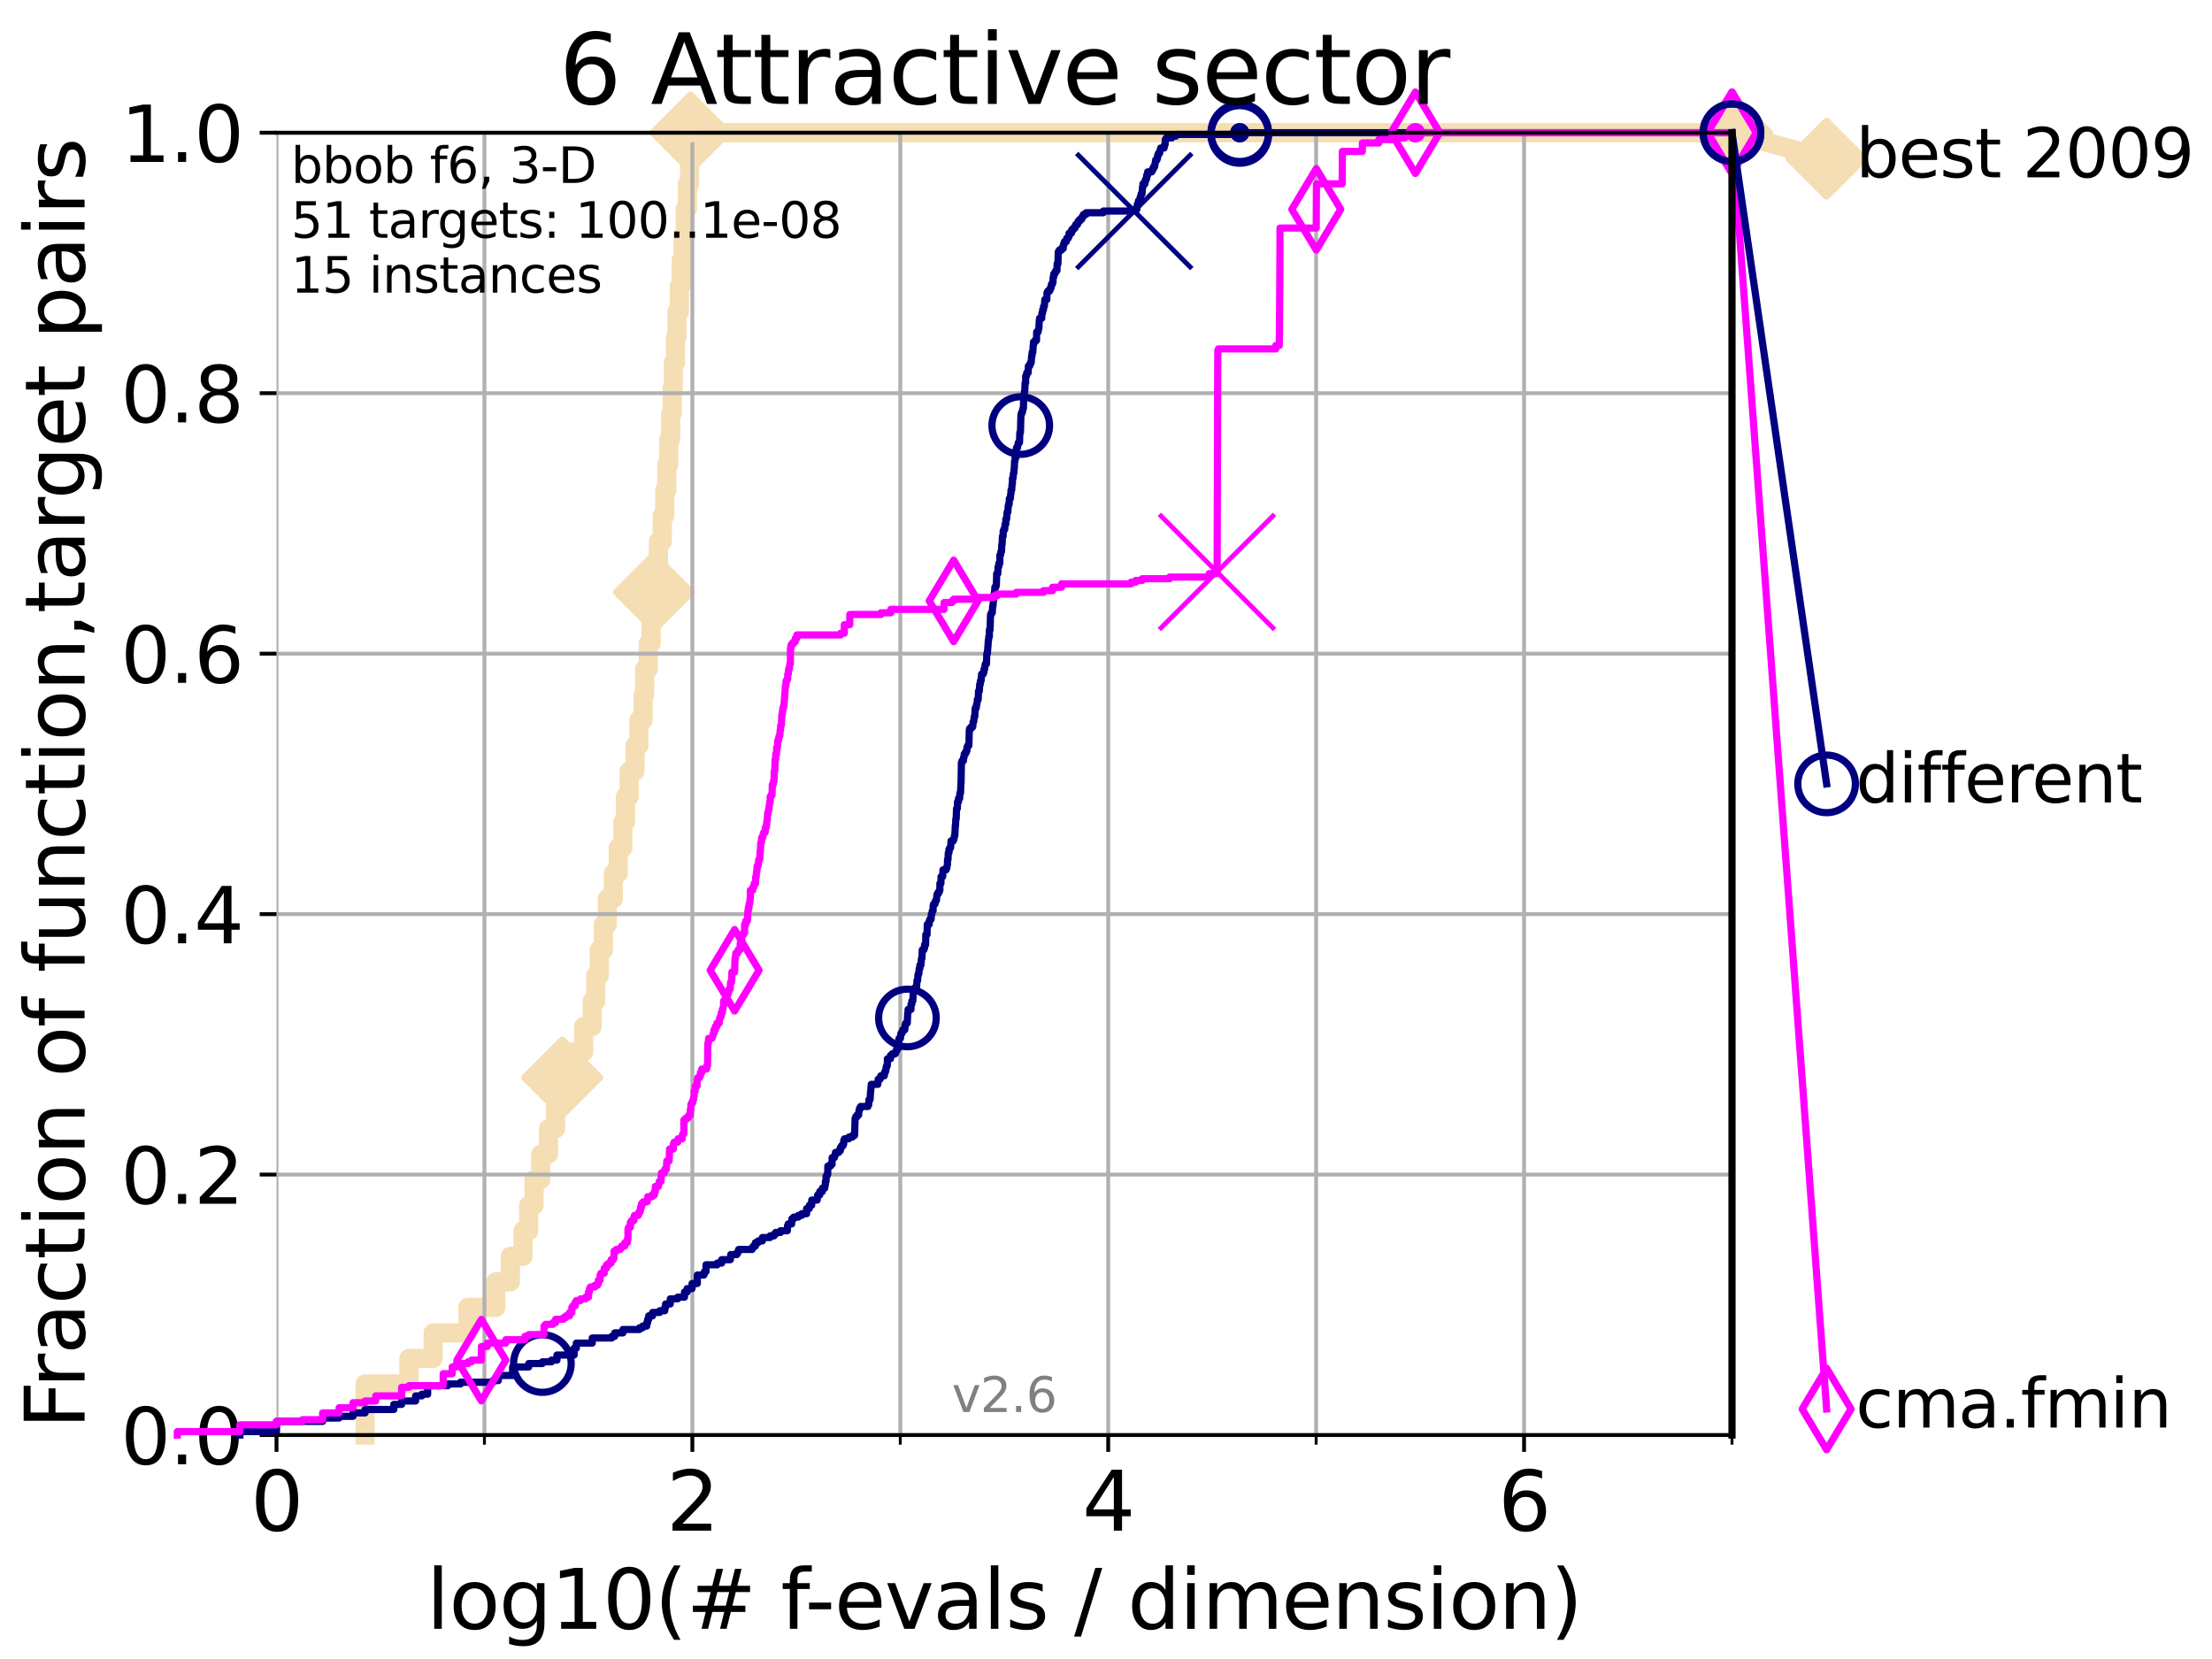 <?xml version="1.0" encoding="utf-8" standalone="no"?>
<!DOCTYPE svg PUBLIC "-//W3C//DTD SVG 1.1//EN"
  "http://www.w3.org/Graphics/SVG/1.1/DTD/svg11.dtd">
<svg height="345.6pt" version="1.1" viewBox="0 0 460.8 345.6" width="460.8pt" xmlns="http://www.w3.org/2000/svg" xmlns:xlink="http://www.w3.org/1999/xlink">
 <defs>
  <style type="text/css">*{stroke-linecap:butt;stroke-linejoin:round;}</style>
 </defs>
 <g id="figure_1">
  <g id="patch_1">
   <path d="M 0 345.6 
L 460.8 345.6 
L 460.8 0 
L 0 0 
z
" style="fill:#ffffff;"/>
  </g>
  <g id="axes_1">
   <g id="patch_2">
    <path d="M 57.6 298.944 
L 360.806 298.944 
L 360.806 27.648 
L 57.6 27.648 
z
" style="fill:#ffffff;"/>
   </g>
   <g id="line2d_1">
    <path d="M 76.051 298.944 
L 76.051 288.305 
L 85.184 288.305 
L 85.184 282.985 
L 90.231 282.985 
L 90.231 277.666 
L 97.485 277.666 
L 97.485 272.346 
L 103.27 272.346 
L 103.27 267.027 
L 106.327 267.027 
L 106.327 261.707 
L 108.956 261.707 
L 108.956 256.388 
L 110.145 256.388 
L 110.145 251.068 
L 111.262 251.068 
L 111.262 245.749 
L 112.657 245.749 
L 112.657 240.429 
L 114.265 240.429 
L 114.265 235.11 
L 115.747 235.11 
L 115.747 229.79 
L 117.121 229.79 
L 117.121 224.471 
L 118.89 224.471 
L 118.89 219.151 
L 121.582 219.151 
L 121.582 213.832 
L 123.375 213.832 
L 123.375 208.512 
L 124.12 208.512 
L 124.12 203.192 
L 124.837 203.192 
L 124.837 197.873 
L 125.696 197.873 
L 125.696 192.553 
L 126.517 192.553 
L 126.517 187.234 
L 127.761 187.234 
L 127.761 181.914 
L 128.786 181.914 
L 128.786 176.595 
L 129.759 176.595 
L 129.759 171.275 
L 130.292 171.275 
L 130.292 165.956 
L 131.065 165.956 
L 131.065 160.636 
L 132.287 160.636 
L 132.287 155.317 
L 133.098 155.317 
L 133.098 149.997 
L 133.983 149.997 
L 133.983 144.678 
L 134.305 144.678 
L 134.305 139.358 
L 135.034 139.358 
L 135.034 134.039 
L 135.638 134.039 
L 135.638 128.719 
L 136.223 128.719 
L 136.223 123.4 
L 136.79 123.4 
L 136.79 118.08 
L 137.159 118.08 
L 137.159 112.76 
L 137.963 112.76 
L 137.963 107.441 
L 138.481 107.441 
L 138.481 102.121 
L 138.902 102.121 
L 138.902 96.802 
L 139.314 96.802 
L 139.314 91.482 
L 139.717 91.482 
L 139.717 86.163 
L 140.033 86.163 
L 140.033 80.843 
L 140.266 80.843 
L 140.266 75.524 
L 140.725 75.524 
L 140.725 70.204 
L 141.025 70.204 
L 141.025 64.885 
L 141.538 64.885 
L 141.538 59.565 
L 141.897 59.565 
L 141.897 54.246 
L 142.318 54.246 
L 142.318 48.926 
L 142.73 48.926 
L 142.73 43.607 
L 143.199 43.607 
L 143.199 38.287 
L 143.657 38.287 
L 143.657 32.968 
L 143.85 32.968 
L 143.85 27.648 
L 360.806 27.648 
" style="fill:none;stroke:#f5deb3;stroke-linecap:square;stroke-width:4;"/>
   </g>
   <g id="line2d_2">
    <defs>
     <path d="M -0 7.778 
L 7.778 0 
L 0 -7.778 
L -7.778 -0 
z
" id="m4b048b5610" style="stroke:#f5deb3;stroke-linejoin:miter;stroke-width:1.5;"/>
    </defs>
    <g>
     <use style="fill:#f5deb3;stroke:#f5deb3;stroke-linejoin:miter;stroke-width:1.5;" x="117.121" xlink:href="#m4b048b5610" y="224.471"/>
     <use style="fill:#f5deb3;stroke:#f5deb3;stroke-linejoin:miter;stroke-width:1.5;" x="136.223" xlink:href="#m4b048b5610" y="123.4"/>
     <use style="fill:#f5deb3;stroke:#f5deb3;stroke-linejoin:miter;stroke-width:1.5;" x="143.85" xlink:href="#m4b048b5610" y="27.648"/>
     <use style="fill:#f5deb3;stroke:#f5deb3;stroke-linejoin:miter;stroke-width:1.5;" x="143.85" xlink:href="#m4b048b5610" y="27.648"/>
     <use style="fill:#f5deb3;stroke:#f5deb3;stroke-linejoin:miter;stroke-width:1.5;" x="360.806" xlink:href="#m4b048b5610" y="27.648"/>
    </g>
   </g>
   <g id="line2d_3">
    <path style="fill:none;stroke:#f5deb3;stroke-linecap:square;stroke-width:4;"/>
    <g/>
   </g>
   <g id="line2d_4">
    <path d="M 360.806 27.648 
L 380.515 33.074 
" style="fill:none;stroke:#f5deb3;stroke-linecap:square;stroke-width:4;"/>
    <g>
     <use style="fill:#f5deb3;stroke:#f5deb3;stroke-linejoin:miter;stroke-width:1.5;" x="360.806" xlink:href="#m4b048b5610" y="27.648"/>
     <use style="fill:#f5deb3;stroke:#f5deb3;stroke-linejoin:miter;stroke-width:1.5;" x="380.515" xlink:href="#m4b048b5610" y="33.074"/>
    </g>
   </g>
   <g id="matplotlib.axis_1">
    <g id="xtick_1">
     <g id="line2d_5">
      <path clip-path="url(#p7e8b7c9e0b)" d="M 57.6 298.944 
L 57.6 27.648 
" style="fill:none;stroke:#b0b0b0;stroke-linecap:square;stroke-width:0.8;"/>
     </g>
     <g id="line2d_6">
      <defs>
       <path d="M 0 0 
L 0 3.5 
" id="m3178010f51" style="stroke:#000000;stroke-width:0.8;"/>
      </defs>
      <g>
       <use style="stroke:#000000;stroke-width:0.8;" x="57.6" xlink:href="#m3178010f51" y="298.944"/>
      </g>
     </g>
     <g id="text_1">
      <!-- 0 -->
      <g transform="translate(52.192 318.861)scale(0.17 -0.17)">
       <defs>
        <path d="M 2034 4250 
Q 1547 4250 1301 3770 
Q 1056 3291 1056 2328 
Q 1056 1369 1301 889 
Q 1547 409 2034 409 
Q 2525 409 2770 889 
Q 3016 1369 3016 2328 
Q 3016 3291 2770 3770 
Q 2525 4250 2034 4250 
z
M 2034 4750 
Q 2819 4750 3233 4129 
Q 3647 3509 3647 2328 
Q 3647 1150 3233 529 
Q 2819 -91 2034 -91 
Q 1250 -91 836 529 
Q 422 1150 422 2328 
Q 422 3509 836 4129 
Q 1250 4750 2034 4750 
z
" id="DejaVuSans-30" transform="scale(0.016)"/>
       </defs>
       <use xlink:href="#DejaVuSans-30"/>
      </g>
     </g>
    </g>
    <g id="xtick_2">
     <g id="line2d_7">
      <path clip-path="url(#p7e8b7c9e0b)" d="M 144.23 298.944 
L 144.23 27.648 
" style="fill:none;stroke:#b0b0b0;stroke-linecap:square;stroke-width:0.8;"/>
     </g>
     <g id="line2d_8">
      <g>
       <use style="stroke:#000000;stroke-width:0.8;" x="144.23" xlink:href="#m3178010f51" y="298.944"/>
      </g>
     </g>
     <g id="text_2">
      <!-- 2 -->
      <g transform="translate(138.822 318.861)scale(0.17 -0.17)">
       <defs>
        <path d="M 1228 531 
L 3431 531 
L 3431 0 
L 469 0 
L 469 531 
Q 828 903 1448 1529 
Q 2069 2156 2228 2338 
Q 2531 2678 2651 2914 
Q 2772 3150 2772 3378 
Q 2772 3750 2511 3984 
Q 2250 4219 1831 4219 
Q 1534 4219 1204 4116 
Q 875 4013 500 3803 
L 500 4441 
Q 881 4594 1212 4672 
Q 1544 4750 1819 4750 
Q 2544 4750 2975 4387 
Q 3406 4025 3406 3419 
Q 3406 3131 3298 2873 
Q 3191 2616 2906 2266 
Q 2828 2175 2409 1742 
Q 1991 1309 1228 531 
z
" id="DejaVuSans-32" transform="scale(0.016)"/>
       </defs>
       <use xlink:href="#DejaVuSans-32"/>
      </g>
     </g>
    </g>
    <g id="xtick_3">
     <g id="line2d_9">
      <path clip-path="url(#p7e8b7c9e0b)" d="M 230.861 298.944 
L 230.861 27.648 
" style="fill:none;stroke:#b0b0b0;stroke-linecap:square;stroke-width:0.8;"/>
     </g>
     <g id="line2d_10">
      <g>
       <use style="stroke:#000000;stroke-width:0.8;" x="230.861" xlink:href="#m3178010f51" y="298.944"/>
      </g>
     </g>
     <g id="text_3">
      <!-- 4 -->
      <g transform="translate(225.453 318.861)scale(0.17 -0.17)">
       <defs>
        <path d="M 2419 4116 
L 825 1625 
L 2419 1625 
L 2419 4116 
z
M 2253 4666 
L 3047 4666 
L 3047 1625 
L 3713 1625 
L 3713 1100 
L 3047 1100 
L 3047 0 
L 2419 0 
L 2419 1100 
L 313 1100 
L 313 1709 
L 2253 4666 
z
" id="DejaVuSans-34" transform="scale(0.016)"/>
       </defs>
       <use xlink:href="#DejaVuSans-34"/>
      </g>
     </g>
    </g>
    <g id="xtick_4">
     <g id="line2d_11">
      <path clip-path="url(#p7e8b7c9e0b)" d="M 317.491 298.944 
L 317.491 27.648 
" style="fill:none;stroke:#b0b0b0;stroke-linecap:square;stroke-width:0.8;"/>
     </g>
     <g id="line2d_12">
      <g>
       <use style="stroke:#000000;stroke-width:0.8;" x="317.491" xlink:href="#m3178010f51" y="298.944"/>
      </g>
     </g>
     <g id="text_4">
      <!-- 6 -->
      <g transform="translate(312.083 318.861)scale(0.17 -0.17)">
       <defs>
        <path d="M 2113 2584 
Q 1688 2584 1439 2293 
Q 1191 2003 1191 1497 
Q 1191 994 1439 701 
Q 1688 409 2113 409 
Q 2538 409 2786 701 
Q 3034 994 3034 1497 
Q 3034 2003 2786 2293 
Q 2538 2584 2113 2584 
z
M 3366 4563 
L 3366 3988 
Q 3128 4100 2886 4159 
Q 2644 4219 2406 4219 
Q 1781 4219 1451 3797 
Q 1122 3375 1075 2522 
Q 1259 2794 1537 2939 
Q 1816 3084 2150 3084 
Q 2853 3084 3261 2657 
Q 3669 2231 3669 1497 
Q 3669 778 3244 343 
Q 2819 -91 2113 -91 
Q 1303 -91 875 529 
Q 447 1150 447 2328 
Q 447 3434 972 4092 
Q 1497 4750 2381 4750 
Q 2619 4750 2861 4703 
Q 3103 4656 3366 4563 
z
" id="DejaVuSans-36" transform="scale(0.016)"/>
       </defs>
       <use xlink:href="#DejaVuSans-36"/>
      </g>
     </g>
    </g>
    <g id="xtick_5">
     <g id="line2d_13">
      <path clip-path="url(#p7e8b7c9e0b)" d="M 100.915 298.944 
L 100.915 27.648 
" style="fill:none;stroke:#b0b0b0;stroke-linecap:square;stroke-width:0.8;"/>
     </g>
     <g id="line2d_14">
      <defs>
       <path d="M 0 0 
L 0 2 
" id="mb232ad6a85" style="stroke:#000000;stroke-width:0.6;"/>
      </defs>
      <g>
       <use style="stroke:#000000;stroke-width:0.6;" x="100.915" xlink:href="#mb232ad6a85" y="298.944"/>
      </g>
     </g>
    </g>
    <g id="xtick_6">
     <g id="line2d_15">
      <path clip-path="url(#p7e8b7c9e0b)" d="M 187.546 298.944 
L 187.546 27.648 
" style="fill:none;stroke:#b0b0b0;stroke-linecap:square;stroke-width:0.8;"/>
     </g>
     <g id="line2d_16">
      <g>
       <use style="stroke:#000000;stroke-width:0.6;" x="187.546" xlink:href="#mb232ad6a85" y="298.944"/>
      </g>
     </g>
    </g>
    <g id="xtick_7">
     <g id="line2d_17">
      <path clip-path="url(#p7e8b7c9e0b)" d="M 274.176 298.944 
L 274.176 27.648 
" style="fill:none;stroke:#b0b0b0;stroke-linecap:square;stroke-width:0.8;"/>
     </g>
     <g id="line2d_18">
      <g>
       <use style="stroke:#000000;stroke-width:0.6;" x="274.176" xlink:href="#mb232ad6a85" y="298.944"/>
      </g>
     </g>
    </g>
    <g id="xtick_8">
     <g id="line2d_19">
      <path clip-path="url(#p7e8b7c9e0b)" d="M 360.806 298.944 
L 360.806 27.648 
" style="fill:none;stroke:#b0b0b0;stroke-linecap:square;stroke-width:0.8;"/>
     </g>
     <g id="line2d_20">
      <g>
       <use style="stroke:#000000;stroke-width:0.6;" x="360.806" xlink:href="#mb232ad6a85" y="298.944"/>
      </g>
     </g>
    </g>
    <g id="text_5">
     <!-- log10(# f-evals / dimension) -->
     <g transform="translate(88.823 339.314)scale(0.17 -0.17)">
      <defs>
       <path d="M 603 4863 
L 1178 4863 
L 1178 0 
L 603 0 
L 603 4863 
z
" id="DejaVuSans-6c" transform="scale(0.016)"/>
       <path d="M 1959 3097 
Q 1497 3097 1228 2736 
Q 959 2375 959 1747 
Q 959 1119 1226 758 
Q 1494 397 1959 397 
Q 2419 397 2687 759 
Q 2956 1122 2956 1747 
Q 2956 2369 2687 2733 
Q 2419 3097 1959 3097 
z
M 1959 3584 
Q 2709 3584 3137 3096 
Q 3566 2609 3566 1747 
Q 3566 888 3137 398 
Q 2709 -91 1959 -91 
Q 1206 -91 779 398 
Q 353 888 353 1747 
Q 353 2609 779 3096 
Q 1206 3584 1959 3584 
z
" id="DejaVuSans-6f" transform="scale(0.016)"/>
       <path d="M 2906 1791 
Q 2906 2416 2648 2759 
Q 2391 3103 1925 3103 
Q 1463 3103 1205 2759 
Q 947 2416 947 1791 
Q 947 1169 1205 825 
Q 1463 481 1925 481 
Q 2391 481 2648 825 
Q 2906 1169 2906 1791 
z
M 3481 434 
Q 3481 -459 3084 -895 
Q 2688 -1331 1869 -1331 
Q 1566 -1331 1297 -1286 
Q 1028 -1241 775 -1147 
L 775 -588 
Q 1028 -725 1275 -790 
Q 1522 -856 1778 -856 
Q 2344 -856 2625 -561 
Q 2906 -266 2906 331 
L 2906 616 
Q 2728 306 2450 153 
Q 2172 0 1784 0 
Q 1141 0 747 490 
Q 353 981 353 1791 
Q 353 2603 747 3093 
Q 1141 3584 1784 3584 
Q 2172 3584 2450 3431 
Q 2728 3278 2906 2969 
L 2906 3500 
L 3481 3500 
L 3481 434 
z
" id="DejaVuSans-67" transform="scale(0.016)"/>
       <path d="M 794 531 
L 1825 531 
L 1825 4091 
L 703 3866 
L 703 4441 
L 1819 4666 
L 2450 4666 
L 2450 531 
L 3481 531 
L 3481 0 
L 794 0 
L 794 531 
z
" id="DejaVuSans-31" transform="scale(0.016)"/>
       <path d="M 1984 4856 
Q 1566 4138 1362 3434 
Q 1159 2731 1159 2009 
Q 1159 1288 1364 580 
Q 1569 -128 1984 -844 
L 1484 -844 
Q 1016 -109 783 600 
Q 550 1309 550 2009 
Q 550 2706 781 3412 
Q 1013 4119 1484 4856 
L 1984 4856 
z
" id="DejaVuSans-28" transform="scale(0.016)"/>
       <path d="M 3272 2816 
L 2363 2816 
L 2100 1772 
L 3016 1772 
L 3272 2816 
z
M 2803 4594 
L 2478 3297 
L 3391 3297 
L 3719 4594 
L 4219 4594 
L 3897 3297 
L 4872 3297 
L 4872 2816 
L 3775 2816 
L 3519 1772 
L 4513 1772 
L 4513 1294 
L 3397 1294 
L 3072 0 
L 2572 0 
L 2894 1294 
L 1978 1294 
L 1656 0 
L 1153 0 
L 1478 1294 
L 494 1294 
L 494 1772 
L 1594 1772 
L 1856 2816 
L 850 2816 
L 850 3297 
L 1978 3297 
L 2297 4594 
L 2803 4594 
z
" id="DejaVuSans-23" transform="scale(0.016)"/>
       <path id="DejaVuSans-20" transform="scale(0.016)"/>
       <path d="M 2375 4863 
L 2375 4384 
L 1825 4384 
Q 1516 4384 1395 4259 
Q 1275 4134 1275 3809 
L 1275 3500 
L 2222 3500 
L 2222 3053 
L 1275 3053 
L 1275 0 
L 697 0 
L 697 3053 
L 147 3053 
L 147 3500 
L 697 3500 
L 697 3744 
Q 697 4328 969 4595 
Q 1241 4863 1831 4863 
L 2375 4863 
z
" id="DejaVuSans-66" transform="scale(0.016)"/>
       <path d="M 313 2009 
L 1997 2009 
L 1997 1497 
L 313 1497 
L 313 2009 
z
" id="DejaVuSans-2d" transform="scale(0.016)"/>
       <path d="M 3597 1894 
L 3597 1613 
L 953 1613 
Q 991 1019 1311 708 
Q 1631 397 2203 397 
Q 2534 397 2845 478 
Q 3156 559 3463 722 
L 3463 178 
Q 3153 47 2828 -22 
Q 2503 -91 2169 -91 
Q 1331 -91 842 396 
Q 353 884 353 1716 
Q 353 2575 817 3079 
Q 1281 3584 2069 3584 
Q 2775 3584 3186 3129 
Q 3597 2675 3597 1894 
z
M 3022 2063 
Q 3016 2534 2758 2815 
Q 2500 3097 2075 3097 
Q 1594 3097 1305 2825 
Q 1016 2553 972 2059 
L 3022 2063 
z
" id="DejaVuSans-65" transform="scale(0.016)"/>
       <path d="M 191 3500 
L 800 3500 
L 1894 563 
L 2988 3500 
L 3597 3500 
L 2284 0 
L 1503 0 
L 191 3500 
z
" id="DejaVuSans-76" transform="scale(0.016)"/>
       <path d="M 2194 1759 
Q 1497 1759 1228 1600 
Q 959 1441 959 1056 
Q 959 750 1161 570 
Q 1363 391 1709 391 
Q 2188 391 2477 730 
Q 2766 1069 2766 1631 
L 2766 1759 
L 2194 1759 
z
M 3341 1997 
L 3341 0 
L 2766 0 
L 2766 531 
Q 2569 213 2275 61 
Q 1981 -91 1556 -91 
Q 1019 -91 701 211 
Q 384 513 384 1019 
Q 384 1609 779 1909 
Q 1175 2209 1959 2209 
L 2766 2209 
L 2766 2266 
Q 2766 2663 2505 2880 
Q 2244 3097 1772 3097 
Q 1472 3097 1187 3025 
Q 903 2953 641 2809 
L 641 3341 
Q 956 3463 1253 3523 
Q 1550 3584 1831 3584 
Q 2591 3584 2966 3190 
Q 3341 2797 3341 1997 
z
" id="DejaVuSans-61" transform="scale(0.016)"/>
       <path d="M 2834 3397 
L 2834 2853 
Q 2591 2978 2328 3040 
Q 2066 3103 1784 3103 
Q 1356 3103 1142 2972 
Q 928 2841 928 2578 
Q 928 2378 1081 2264 
Q 1234 2150 1697 2047 
L 1894 2003 
Q 2506 1872 2764 1633 
Q 3022 1394 3022 966 
Q 3022 478 2636 193 
Q 2250 -91 1575 -91 
Q 1294 -91 989 -36 
Q 684 19 347 128 
L 347 722 
Q 666 556 975 473 
Q 1284 391 1588 391 
Q 1994 391 2212 530 
Q 2431 669 2431 922 
Q 2431 1156 2273 1281 
Q 2116 1406 1581 1522 
L 1381 1569 
Q 847 1681 609 1914 
Q 372 2147 372 2553 
Q 372 3047 722 3315 
Q 1072 3584 1716 3584 
Q 2034 3584 2315 3537 
Q 2597 3491 2834 3397 
z
" id="DejaVuSans-73" transform="scale(0.016)"/>
       <path d="M 1625 4666 
L 2156 4666 
L 531 -594 
L 0 -594 
L 1625 4666 
z
" id="DejaVuSans-2f" transform="scale(0.016)"/>
       <path d="M 2906 2969 
L 2906 4863 
L 3481 4863 
L 3481 0 
L 2906 0 
L 2906 525 
Q 2725 213 2448 61 
Q 2172 -91 1784 -91 
Q 1150 -91 751 415 
Q 353 922 353 1747 
Q 353 2572 751 3078 
Q 1150 3584 1784 3584 
Q 2172 3584 2448 3432 
Q 2725 3281 2906 2969 
z
M 947 1747 
Q 947 1113 1208 752 
Q 1469 391 1925 391 
Q 2381 391 2643 752 
Q 2906 1113 2906 1747 
Q 2906 2381 2643 2742 
Q 2381 3103 1925 3103 
Q 1469 3103 1208 2742 
Q 947 2381 947 1747 
z
" id="DejaVuSans-64" transform="scale(0.016)"/>
       <path d="M 603 3500 
L 1178 3500 
L 1178 0 
L 603 0 
L 603 3500 
z
M 603 4863 
L 1178 4863 
L 1178 4134 
L 603 4134 
L 603 4863 
z
" id="DejaVuSans-69" transform="scale(0.016)"/>
       <path d="M 3328 2828 
Q 3544 3216 3844 3400 
Q 4144 3584 4550 3584 
Q 5097 3584 5394 3201 
Q 5691 2819 5691 2113 
L 5691 0 
L 5113 0 
L 5113 2094 
Q 5113 2597 4934 2840 
Q 4756 3084 4391 3084 
Q 3944 3084 3684 2787 
Q 3425 2491 3425 1978 
L 3425 0 
L 2847 0 
L 2847 2094 
Q 2847 2600 2669 2842 
Q 2491 3084 2119 3084 
Q 1678 3084 1418 2786 
Q 1159 2488 1159 1978 
L 1159 0 
L 581 0 
L 581 3500 
L 1159 3500 
L 1159 2956 
Q 1356 3278 1631 3431 
Q 1906 3584 2284 3584 
Q 2666 3584 2933 3390 
Q 3200 3197 3328 2828 
z
" id="DejaVuSans-6d" transform="scale(0.016)"/>
       <path d="M 3513 2113 
L 3513 0 
L 2938 0 
L 2938 2094 
Q 2938 2591 2744 2837 
Q 2550 3084 2163 3084 
Q 1697 3084 1428 2787 
Q 1159 2491 1159 1978 
L 1159 0 
L 581 0 
L 581 3500 
L 1159 3500 
L 1159 2956 
Q 1366 3272 1645 3428 
Q 1925 3584 2291 3584 
Q 2894 3584 3203 3211 
Q 3513 2838 3513 2113 
z
" id="DejaVuSans-6e" transform="scale(0.016)"/>
       <path d="M 513 4856 
L 1013 4856 
Q 1481 4119 1714 3412 
Q 1947 2706 1947 2009 
Q 1947 1309 1714 600 
Q 1481 -109 1013 -844 
L 513 -844 
Q 928 -128 1133 580 
Q 1338 1288 1338 2009 
Q 1338 2731 1133 3434 
Q 928 4138 513 4856 
z
" id="DejaVuSans-29" transform="scale(0.016)"/>
      </defs>
      <use xlink:href="#DejaVuSans-6c"/>
      <use x="27.783" xlink:href="#DejaVuSans-6f"/>
      <use x="88.965" xlink:href="#DejaVuSans-67"/>
      <use x="152.441" xlink:href="#DejaVuSans-31"/>
      <use x="216.064" xlink:href="#DejaVuSans-30"/>
      <use x="279.688" xlink:href="#DejaVuSans-28"/>
      <use x="318.701" xlink:href="#DejaVuSans-23"/>
      <use x="402.49" xlink:href="#DejaVuSans-20"/>
      <use x="434.277" xlink:href="#DejaVuSans-66"/>
      <use x="463.982" xlink:href="#DejaVuSans-2d"/>
      <use x="500.066" xlink:href="#DejaVuSans-65"/>
      <use x="561.59" xlink:href="#DejaVuSans-76"/>
      <use x="620.77" xlink:href="#DejaVuSans-61"/>
      <use x="682.049" xlink:href="#DejaVuSans-6c"/>
      <use x="709.832" xlink:href="#DejaVuSans-73"/>
      <use x="761.932" xlink:href="#DejaVuSans-20"/>
      <use x="793.719" xlink:href="#DejaVuSans-2f"/>
      <use x="827.41" xlink:href="#DejaVuSans-20"/>
      <use x="859.197" xlink:href="#DejaVuSans-64"/>
      <use x="922.674" xlink:href="#DejaVuSans-69"/>
      <use x="950.457" xlink:href="#DejaVuSans-6d"/>
      <use x="1047.869" xlink:href="#DejaVuSans-65"/>
      <use x="1109.393" xlink:href="#DejaVuSans-6e"/>
      <use x="1172.771" xlink:href="#DejaVuSans-73"/>
      <use x="1224.871" xlink:href="#DejaVuSans-69"/>
      <use x="1252.654" xlink:href="#DejaVuSans-6f"/>
      <use x="1313.836" xlink:href="#DejaVuSans-6e"/>
      <use x="1377.215" xlink:href="#DejaVuSans-29"/>
     </g>
    </g>
   </g>
   <g id="matplotlib.axis_2">
    <g id="ytick_1">
     <g id="line2d_21">
      <path clip-path="url(#p7e8b7c9e0b)" d="M 57.6 298.944 
L 360.806 298.944 
" style="fill:none;stroke:#b0b0b0;stroke-linecap:square;stroke-width:0.8;"/>
     </g>
     <g id="line2d_22">
      <defs>
       <path d="M 0 0 
L -3.5 0 
" id="m1ba8fba58a" style="stroke:#000000;stroke-width:0.8;"/>
      </defs>
      <g>
       <use style="stroke:#000000;stroke-width:0.8;" x="57.6" xlink:href="#m1ba8fba58a" y="298.944"/>
      </g>
     </g>
     <g id="text_6">
      <!-- 0.0 -->
      <g transform="translate(25.155 305.023)scale(0.16 -0.16)">
       <defs>
        <path d="M 684 794 
L 1344 794 
L 1344 0 
L 684 0 
L 684 794 
z
" id="DejaVuSans-2e" transform="scale(0.016)"/>
       </defs>
       <use xlink:href="#DejaVuSans-30"/>
       <use x="63.623" xlink:href="#DejaVuSans-2e"/>
       <use x="95.41" xlink:href="#DejaVuSans-30"/>
      </g>
     </g>
    </g>
    <g id="ytick_2">
     <g id="line2d_23">
      <path clip-path="url(#p7e8b7c9e0b)" d="M 57.6 244.685 
L 360.806 244.685 
" style="fill:none;stroke:#b0b0b0;stroke-linecap:square;stroke-width:0.8;"/>
     </g>
     <g id="line2d_24">
      <g>
       <use style="stroke:#000000;stroke-width:0.8;" x="57.6" xlink:href="#m1ba8fba58a" y="244.685"/>
      </g>
     </g>
     <g id="text_7">
      <!-- 0.2 -->
      <g transform="translate(25.155 250.764)scale(0.16 -0.16)">
       <use xlink:href="#DejaVuSans-30"/>
       <use x="63.623" xlink:href="#DejaVuSans-2e"/>
       <use x="95.41" xlink:href="#DejaVuSans-32"/>
      </g>
     </g>
    </g>
    <g id="ytick_3">
     <g id="line2d_25">
      <path clip-path="url(#p7e8b7c9e0b)" d="M 57.6 190.426 
L 360.806 190.426 
" style="fill:none;stroke:#b0b0b0;stroke-linecap:square;stroke-width:0.8;"/>
     </g>
     <g id="line2d_26">
      <g>
       <use style="stroke:#000000;stroke-width:0.8;" x="57.6" xlink:href="#m1ba8fba58a" y="190.426"/>
      </g>
     </g>
     <g id="text_8">
      <!-- 0.4 -->
      <g transform="translate(25.155 196.504)scale(0.16 -0.16)">
       <use xlink:href="#DejaVuSans-30"/>
       <use x="63.623" xlink:href="#DejaVuSans-2e"/>
       <use x="95.41" xlink:href="#DejaVuSans-34"/>
      </g>
     </g>
    </g>
    <g id="ytick_4">
     <g id="line2d_27">
      <path clip-path="url(#p7e8b7c9e0b)" d="M 57.6 136.166 
L 360.806 136.166 
" style="fill:none;stroke:#b0b0b0;stroke-linecap:square;stroke-width:0.8;"/>
     </g>
     <g id="line2d_28">
      <g>
       <use style="stroke:#000000;stroke-width:0.8;" x="57.6" xlink:href="#m1ba8fba58a" y="136.166"/>
      </g>
     </g>
     <g id="text_9">
      <!-- 0.6 -->
      <g transform="translate(25.155 142.245)scale(0.16 -0.16)">
       <use xlink:href="#DejaVuSans-30"/>
       <use x="63.623" xlink:href="#DejaVuSans-2e"/>
       <use x="95.41" xlink:href="#DejaVuSans-36"/>
      </g>
     </g>
    </g>
    <g id="ytick_5">
     <g id="line2d_29">
      <path clip-path="url(#p7e8b7c9e0b)" d="M 57.6 81.907 
L 360.806 81.907 
" style="fill:none;stroke:#b0b0b0;stroke-linecap:square;stroke-width:0.8;"/>
     </g>
     <g id="line2d_30">
      <g>
       <use style="stroke:#000000;stroke-width:0.8;" x="57.6" xlink:href="#m1ba8fba58a" y="81.907"/>
      </g>
     </g>
     <g id="text_10">
      <!-- 0.8 -->
      <g transform="translate(25.155 87.986)scale(0.16 -0.16)">
       <defs>
        <path d="M 2034 2216 
Q 1584 2216 1326 1975 
Q 1069 1734 1069 1313 
Q 1069 891 1326 650 
Q 1584 409 2034 409 
Q 2484 409 2743 651 
Q 3003 894 3003 1313 
Q 3003 1734 2745 1975 
Q 2488 2216 2034 2216 
z
M 1403 2484 
Q 997 2584 770 2862 
Q 544 3141 544 3541 
Q 544 4100 942 4425 
Q 1341 4750 2034 4750 
Q 2731 4750 3128 4425 
Q 3525 4100 3525 3541 
Q 3525 3141 3298 2862 
Q 3072 2584 2669 2484 
Q 3125 2378 3379 2068 
Q 3634 1759 3634 1313 
Q 3634 634 3220 271 
Q 2806 -91 2034 -91 
Q 1263 -91 848 271 
Q 434 634 434 1313 
Q 434 1759 690 2068 
Q 947 2378 1403 2484 
z
M 1172 3481 
Q 1172 3119 1398 2916 
Q 1625 2713 2034 2713 
Q 2441 2713 2670 2916 
Q 2900 3119 2900 3481 
Q 2900 3844 2670 4047 
Q 2441 4250 2034 4250 
Q 1625 4250 1398 4047 
Q 1172 3844 1172 3481 
z
" id="DejaVuSans-38" transform="scale(0.016)"/>
       </defs>
       <use xlink:href="#DejaVuSans-30"/>
       <use x="63.623" xlink:href="#DejaVuSans-2e"/>
       <use x="95.41" xlink:href="#DejaVuSans-38"/>
      </g>
     </g>
    </g>
    <g id="ytick_6">
     <g id="line2d_31">
      <path clip-path="url(#p7e8b7c9e0b)" d="M 57.6 27.648 
L 360.806 27.648 
" style="fill:none;stroke:#b0b0b0;stroke-linecap:square;stroke-width:0.8;"/>
     </g>
     <g id="line2d_32">
      <g>
       <use style="stroke:#000000;stroke-width:0.8;" x="57.6" xlink:href="#m1ba8fba58a" y="27.648"/>
      </g>
     </g>
     <g id="text_11">
      <!-- 1.0 -->
      <g transform="translate(25.155 33.727)scale(0.16 -0.16)">
       <use xlink:href="#DejaVuSans-31"/>
       <use x="63.623" xlink:href="#DejaVuSans-2e"/>
       <use x="95.41" xlink:href="#DejaVuSans-30"/>
      </g>
     </g>
    </g>
    <g id="text_12">
     <!-- Fraction of function,target pairs -->
     <g transform="translate(17.62 297.681)rotate(-90)scale(0.17 -0.17)">
      <defs>
       <path d="M 628 4666 
L 3309 4666 
L 3309 4134 
L 1259 4134 
L 1259 2759 
L 3109 2759 
L 3109 2228 
L 1259 2228 
L 1259 0 
L 628 0 
L 628 4666 
z
" id="DejaVuSans-46" transform="scale(0.016)"/>
       <path d="M 2631 2963 
Q 2534 3019 2420 3045 
Q 2306 3072 2169 3072 
Q 1681 3072 1420 2755 
Q 1159 2438 1159 1844 
L 1159 0 
L 581 0 
L 581 3500 
L 1159 3500 
L 1159 2956 
Q 1341 3275 1631 3429 
Q 1922 3584 2338 3584 
Q 2397 3584 2469 3576 
Q 2541 3569 2628 3553 
L 2631 2963 
z
" id="DejaVuSans-72" transform="scale(0.016)"/>
       <path d="M 3122 3366 
L 3122 2828 
Q 2878 2963 2633 3030 
Q 2388 3097 2138 3097 
Q 1578 3097 1268 2742 
Q 959 2388 959 1747 
Q 959 1106 1268 751 
Q 1578 397 2138 397 
Q 2388 397 2633 464 
Q 2878 531 3122 666 
L 3122 134 
Q 2881 22 2623 -34 
Q 2366 -91 2075 -91 
Q 1284 -91 818 406 
Q 353 903 353 1747 
Q 353 2603 823 3093 
Q 1294 3584 2113 3584 
Q 2378 3584 2631 3529 
Q 2884 3475 3122 3366 
z
" id="DejaVuSans-63" transform="scale(0.016)"/>
       <path d="M 1172 4494 
L 1172 3500 
L 2356 3500 
L 2356 3053 
L 1172 3053 
L 1172 1153 
Q 1172 725 1289 603 
Q 1406 481 1766 481 
L 2356 481 
L 2356 0 
L 1766 0 
Q 1100 0 847 248 
Q 594 497 594 1153 
L 594 3053 
L 172 3053 
L 172 3500 
L 594 3500 
L 594 4494 
L 1172 4494 
z
" id="DejaVuSans-74" transform="scale(0.016)"/>
       <path d="M 544 1381 
L 544 3500 
L 1119 3500 
L 1119 1403 
Q 1119 906 1312 657 
Q 1506 409 1894 409 
Q 2359 409 2629 706 
Q 2900 1003 2900 1516 
L 2900 3500 
L 3475 3500 
L 3475 0 
L 2900 0 
L 2900 538 
Q 2691 219 2414 64 
Q 2138 -91 1772 -91 
Q 1169 -91 856 284 
Q 544 659 544 1381 
z
M 1991 3584 
L 1991 3584 
z
" id="DejaVuSans-75" transform="scale(0.016)"/>
       <path d="M 750 794 
L 1409 794 
L 1409 256 
L 897 -744 
L 494 -744 
L 750 256 
L 750 794 
z
" id="DejaVuSans-2c" transform="scale(0.016)"/>
       <path d="M 1159 525 
L 1159 -1331 
L 581 -1331 
L 581 3500 
L 1159 3500 
L 1159 2969 
Q 1341 3281 1617 3432 
Q 1894 3584 2278 3584 
Q 2916 3584 3314 3078 
Q 3713 2572 3713 1747 
Q 3713 922 3314 415 
Q 2916 -91 2278 -91 
Q 1894 -91 1617 61 
Q 1341 213 1159 525 
z
M 3116 1747 
Q 3116 2381 2855 2742 
Q 2594 3103 2138 3103 
Q 1681 3103 1420 2742 
Q 1159 2381 1159 1747 
Q 1159 1113 1420 752 
Q 1681 391 2138 391 
Q 2594 391 2855 752 
Q 3116 1113 3116 1747 
z
" id="DejaVuSans-70" transform="scale(0.016)"/>
      </defs>
      <use xlink:href="#DejaVuSans-46"/>
      <use x="50.27" xlink:href="#DejaVuSans-72"/>
      <use x="91.383" xlink:href="#DejaVuSans-61"/>
      <use x="152.662" xlink:href="#DejaVuSans-63"/>
      <use x="207.643" xlink:href="#DejaVuSans-74"/>
      <use x="246.852" xlink:href="#DejaVuSans-69"/>
      <use x="274.635" xlink:href="#DejaVuSans-6f"/>
      <use x="335.816" xlink:href="#DejaVuSans-6e"/>
      <use x="399.195" xlink:href="#DejaVuSans-20"/>
      <use x="430.982" xlink:href="#DejaVuSans-6f"/>
      <use x="492.164" xlink:href="#DejaVuSans-66"/>
      <use x="527.369" xlink:href="#DejaVuSans-20"/>
      <use x="559.156" xlink:href="#DejaVuSans-66"/>
      <use x="594.361" xlink:href="#DejaVuSans-75"/>
      <use x="657.74" xlink:href="#DejaVuSans-6e"/>
      <use x="721.119" xlink:href="#DejaVuSans-63"/>
      <use x="776.1" xlink:href="#DejaVuSans-74"/>
      <use x="815.309" xlink:href="#DejaVuSans-69"/>
      <use x="843.092" xlink:href="#DejaVuSans-6f"/>
      <use x="904.273" xlink:href="#DejaVuSans-6e"/>
      <use x="967.652" xlink:href="#DejaVuSans-2c"/>
      <use x="999.439" xlink:href="#DejaVuSans-74"/>
      <use x="1038.648" xlink:href="#DejaVuSans-61"/>
      <use x="1099.928" xlink:href="#DejaVuSans-72"/>
      <use x="1139.291" xlink:href="#DejaVuSans-67"/>
      <use x="1202.768" xlink:href="#DejaVuSans-65"/>
      <use x="1264.291" xlink:href="#DejaVuSans-74"/>
      <use x="1303.5" xlink:href="#DejaVuSans-20"/>
      <use x="1335.287" xlink:href="#DejaVuSans-70"/>
      <use x="1398.764" xlink:href="#DejaVuSans-61"/>
      <use x="1460.043" xlink:href="#DejaVuSans-69"/>
      <use x="1487.826" xlink:href="#DejaVuSans-72"/>
      <use x="1528.939" xlink:href="#DejaVuSans-73"/>
     </g>
    </g>
   </g>
   <g id="line2d_33">
    <defs>
     <path d="M 0 1.5 
C 0.398 1.5 0.779 1.342 1.061 1.061 
C 1.342 0.779 1.5 0.398 1.5 0 
C 1.5 -0.398 1.342 -0.779 1.061 -1.061 
C 0.779 -1.342 0.398 -1.5 0 -1.5 
C -0.398 -1.5 -0.779 -1.342 -1.061 -1.061 
C -1.342 -0.779 -1.5 -0.398 -1.5 0 
C -1.5 0.398 -1.342 0.779 -1.061 1.061 
C -0.779 1.342 -0.398 1.5 0 1.5 
z
" id="m15acd1f233" style="stroke:#f5deb3;"/>
    </defs>
    <g>
     <use style="fill:#f5deb3;stroke:#f5deb3;" x="143.85" xlink:href="#m15acd1f233" y="27.648"/>
     <use style="fill:#f5deb3;stroke:#f5deb3;" x="143.85" xlink:href="#m15acd1f233" y="27.648"/>
    </g>
   </g>
   <g id="line2d_34">
    <defs>
     <path d="M 0 1.5 
C 0.398 1.5 0.779 1.342 1.061 1.061 
C 1.342 0.779 1.5 0.398 1.5 0 
C 1.5 -0.398 1.342 -0.779 1.061 -1.061 
C 0.779 -1.342 0.398 -1.5 0 -1.5 
C -0.398 -1.5 -0.779 -1.342 -1.061 -1.061 
C -1.342 -0.779 -1.5 -0.398 -1.5 0 
C -1.5 0.398 -1.342 0.779 -1.061 1.061 
C -0.779 1.342 -0.398 1.5 0 1.5 
z
" id="mab611bf024" style="stroke:#000080;"/>
    </defs>
    <g>
     <use style="fill:#000080;stroke:#000080;" x="258.266" xlink:href="#mab611bf024" y="27.648"/>
     <use style="fill:#000080;stroke:#000080;" x="258.266" xlink:href="#mab611bf024" y="27.648"/>
    </g>
   </g>
   <g id="line2d_35">
    <path d="M 49.973 298.944 
L 49.973 298.235 
L 57.6 298.235 
L 57.6 296.107 
L 67.209 296.107 
L 67.209 295.398 
L 70.639 295.398 
L 70.639 295.043 
L 73.539 295.043 
L 73.539 294.334 
L 76.051 294.334 
L 76.051 293.624 
L 82.042 293.624 
L 82.042 292.561 
L 83.678 292.561 
L 83.678 291.851 
L 86.578 291.851 
L 86.578 290.787 
L 87.876 290.787 
L 87.876 290.433 
L 89.09 290.433 
L 89.09 288.66 
L 93.288 288.66 
L 93.288 288.305 
L 95.917 288.305 
L 95.917 287.95 
L 102.708 287.95 
L 102.708 287.596 
L 103.815 287.596 
L 103.815 286.532 
L 106.791 286.532 
L 106.791 284.759 
L 110.145 284.759 
L 110.145 284.049 
L 112.989 284.049 
L 112.989 283.695 
L 114.872 283.695 
L 114.872 283.34 
L 116.03 283.34 
L 116.03 282.276 
L 119.6 282.276 
L 119.6 280.858 
L 120.059 280.858 
L 120.059 279.794 
L 123.375 279.794 
L 123.375 278.73 
L 127.458 278.73 
L 127.458 278.375 
L 128.06 278.375 
L 128.06 277.666 
L 129.759 277.666 
L 129.759 276.957 
L 133.211 276.957 
L 133.211 276.602 
L 133.875 276.602 
L 133.875 276.247 
L 134.725 276.247 
L 134.725 275.538 
L 134.932 275.538 
L 134.932 274.829 
L 135.136 274.829 
L 135.136 274.12 
L 135.933 274.12 
L 135.933 273.41 
L 137.431 273.41 
L 137.431 273.056 
L 138.481 273.056 
L 138.481 272.346 
L 138.651 272.346 
L 138.651 271.637 
L 139.637 271.637 
L 139.637 270.573 
L 141.173 270.573 
L 141.173 270.219 
L 142.594 270.219 
L 142.594 269.155 
L 143.133 269.155 
L 143.133 268.445 
L 144.168 268.445 
L 144.168 267.381 
L 145.267 267.381 
L 145.267 265.608 
L 146.64 265.608 
L 146.75 264.899 
L 147.076 264.899 
L 147.076 263.48 
L 149.406 263.48 
L 149.406 263.126 
L 150.335 263.126 
L 150.335 262.417 
L 152.148 262.417 
L 152.23 261.353 
L 153.498 261.353 
L 153.498 260.998 
L 153.727 260.998 
L 153.727 260.643 
L 153.877 260.643 
L 153.877 260.289 
L 156.664 260.289 
L 156.664 259.934 
L 156.921 259.934 
L 156.921 259.579 
L 157.363 259.579 
L 157.363 258.87 
L 157.917 258.87 
L 157.917 258.516 
L 158.804 258.516 
L 158.804 257.806 
L 160.41 257.806 
L 160.41 257.452 
L 161.24 257.452 
L 161.24 257.097 
L 161.592 257.097 
L 161.592 256.742 
L 162.611 256.742 
L 162.611 256.388 
L 164.02 256.388 
L 164.064 255.324 
L 164.194 255.324 
L 164.194 254.969 
L 164.918 254.969 
L 164.96 253.905 
L 165.331 253.905 
L 165.331 253.551 
L 166.287 253.551 
L 166.287 253.196 
L 167.01 253.196 
L 167.01 252.841 
L 168.028 252.841 
L 168.028 251.778 
L 168.586 251.778 
L 168.621 251.068 
L 169.095 251.068 
L 169.095 250.004 
L 170.23 250.004 
L 170.324 248.94 
L 170.758 248.94 
L 170.758 248.231 
L 171.301 248.231 
L 171.301 247.522 
L 171.8 247.522 
L 171.887 246.813 
L 171.944 246.813 
L 171.944 246.103 
L 172.087 246.103 
L 172.087 245.039 
L 172.258 245.039 
L 172.258 244.685 
L 172.427 244.685 
L 172.455 242.912 
L 173.006 242.912 
L 173.006 242.557 
L 173.329 242.557 
L 173.356 241.138 
L 173.83 241.138 
L 173.83 240.784 
L 173.959 240.784 
L 174.037 240.075 
L 174.718 240.075 
L 174.718 239.72 
L 175.062 239.72 
L 175.087 239.011 
L 175.328 239.011 
L 175.328 238.656 
L 175.638 238.656 
L 175.638 238.301 
L 175.756 238.301 
L 175.756 237.592 
L 175.919 237.592 
L 175.919 237.237 
L 176.806 237.237 
L 176.806 236.883 
L 177.567 236.883 
L 177.567 236.528 
L 178.03 236.528 
L 178.134 232.982 
L 178.257 232.982 
L 178.257 232.627 
L 178.543 232.627 
L 178.543 232.273 
L 178.864 232.273 
L 178.963 231.209 
L 179.082 231.209 
L 179.082 230.854 
L 179.277 230.854 
L 179.277 230.499 
L 180.809 230.499 
L 180.809 230.145 
L 180.97 230.145 
L 181.023 229.081 
L 181.252 229.081 
L 181.357 227.308 
L 181.392 227.308 
L 181.496 225.889 
L 182.864 225.889 
L 182.944 224.825 
L 183.34 224.825 
L 183.34 224.471 
L 183.481 224.471 
L 183.481 224.116 
L 184.213 224.116 
L 184.243 223.407 
L 184.422 223.407 
L 184.422 223.052 
L 184.54 223.052 
L 184.584 222.343 
L 184.701 222.343 
L 184.701 221.988 
L 184.846 221.988 
L 184.861 220.57 
L 185.487 220.57 
L 185.501 219.86 
L 185.888 219.86 
L 185.888 219.506 
L 186.534 219.506 
L 186.534 219.151 
L 186.706 219.151 
L 186.706 218.796 
L 186.823 218.796 
L 186.823 218.442 
L 187.121 218.442 
L 187.21 216.669 
L 187.287 216.669 
L 187.287 216.314 
L 187.577 216.314 
L 187.677 215.25 
L 187.912 215.25 
L 187.912 214.895 
L 188.047 214.895 
L 188.047 214.541 
L 188.481 214.541 
L 188.553 213.477 
L 188.695 213.477 
L 188.695 213.122 
L 188.999 213.122 
L 189.103 210.994 
L 189.161 210.994 
L 189.172 210.285 
L 189.772 210.285 
L 189.772 209.221 
L 189.939 209.221 
L 189.961 208.512 
L 190.158 208.512 
L 190.267 206.384 
L 190.44 206.384 
L 190.44 206.03 
L 190.654 206.03 
L 190.654 205.675 
L 190.939 205.675 
L 191.033 204.256 
L 191.157 204.256 
L 191.219 203.192 
L 191.281 203.192 
L 191.281 202.838 
L 191.414 202.838 
L 191.486 201.774 
L 191.628 201.774 
L 191.628 201.065 
L 191.848 201.065 
L 191.958 199.646 
L 192.057 199.646 
L 192.126 197.873 
L 192.457 197.873 
L 192.457 197.518 
L 192.601 197.518 
L 192.601 196.809 
L 192.82 196.809 
L 192.868 194.681 
L 193.121 194.681 
L 193.168 192.553 
L 193.573 192.553 
L 193.573 191.844 
L 193.709 191.844 
L 193.709 191.49 
L 193.969 191.49 
L 194.014 190.426 
L 194.12 190.426 
L 194.226 189.716 
L 194.383 189.716 
L 194.392 188.652 
L 194.496 188.652 
L 194.496 188.298 
L 194.789 188.298 
L 194.891 187.589 
L 195.077 187.589 
L 195.16 186.525 
L 195.244 186.525 
L 195.244 186.17 
L 195.484 186.17 
L 195.484 185.815 
L 195.672 185.815 
L 195.672 185.461 
L 195.794 185.461 
L 195.794 184.042 
L 196.011 184.042 
L 196.035 182.624 
L 196.375 182.624 
L 196.438 181.205 
L 197.091 181.205 
L 197.091 180.85 
L 197.241 180.85 
L 197.331 180.141 
L 197.376 180.141 
L 197.383 179.077 
L 197.487 179.077 
L 197.546 177.659 
L 197.678 177.659 
L 197.678 176.949 
L 197.853 176.949 
L 197.853 176.595 
L 198.026 176.595 
L 198.119 175.176 
L 198.592 175.176 
L 198.592 174.822 
L 198.731 174.822 
L 198.814 174.112 
L 198.903 174.112 
L 199.013 171.985 
L 199.054 171.985 
L 199.115 170.566 
L 199.196 170.566 
L 199.263 168.438 
L 199.431 168.438 
L 199.471 167.02 
L 199.676 167.02 
L 199.676 166.31 
L 199.918 166.31 
L 199.95 165.246 
L 200.086 165.246 
L 200.189 163.119 
L 200.208 163.119 
L 200.278 158.863 
L 200.393 158.863 
L 200.393 158.508 
L 200.694 158.508 
L 200.713 157.799 
L 200.825 157.799 
L 200.868 157.09 
L 201.101 157.09 
L 201.101 156.735 
L 201.283 156.735 
L 201.283 156.381 
L 201.434 156.381 
L 201.434 155.671 
L 201.583 155.671 
L 201.583 155.317 
L 201.837 155.317 
L 201.925 152.125 
L 201.977 152.125 
L 201.977 151.77 
L 202.312 151.77 
L 202.312 151.416 
L 202.641 151.416 
L 202.719 150.352 
L 202.848 150.352 
L 202.948 149.288 
L 203.063 149.288 
L 203.151 147.515 
L 203.363 147.515 
L 203.412 146.805 
L 203.482 146.805 
L 203.589 146.096 
L 203.594 146.096 
L 203.594 145.742 
L 203.775 145.742 
L 203.844 143.968 
L 204.012 143.968 
L 204.085 142.55 
L 204.22 142.55 
L 204.235 141.841 
L 204.379 141.841 
L 204.482 140.422 
L 204.82 140.422 
L 204.82 140.067 
L 204.96 140.067 
L 205.004 139.358 
L 205.123 139.358 
L 205.182 138.649 
L 205.26 138.649 
L 205.26 138.294 
L 205.494 138.294 
L 205.571 136.166 
L 205.691 136.166 
L 205.786 134.748 
L 205.805 134.748 
L 205.886 133.329 
L 205.942 133.329 
L 205.985 132.62 
L 206.107 132.62 
L 206.107 131.202 
L 206.246 131.202 
L 206.348 128.01 
L 206.491 128.01 
L 206.491 127.655 
L 206.7 127.655 
L 206.795 126.237 
L 206.854 126.237 
L 206.943 125.173 
L 206.97 125.173 
L 207.077 123.754 
L 207.13 123.754 
L 207.241 122.69 
L 207.249 122.69 
L 207.249 122.336 
L 207.442 122.336 
L 207.442 121.981 
L 207.559 121.981 
L 207.628 119.499 
L 207.864 119.499 
L 207.915 118.08 
L 208.059 118.08 
L 208.072 117.371 
L 208.281 117.371 
L 208.302 115.598 
L 208.439 115.598 
L 208.517 114.888 
L 208.64 114.888 
L 208.685 113.47 
L 208.754 113.47 
L 208.831 111.697 
L 208.976 111.697 
L 208.976 110.633 
L 209.1 110.633 
L 209.1 110.278 
L 209.302 110.278 
L 209.361 109.214 
L 209.518 109.214 
L 209.53 108.15 
L 209.701 108.15 
L 209.778 106.732 
L 209.946 106.732 
L 210.041 105.313 
L 210.124 105.313 
L 210.124 104.958 
L 210.241 104.958 
L 210.252 103.895 
L 210.458 103.895 
L 210.554 102.831 
L 210.609 102.831 
L 210.609 102.121 
L 210.752 102.121 
L 210.847 100.703 
L 210.908 100.703 
L 210.908 99.639 
L 211.028 99.639 
L 211.125 98.575 
L 211.2 98.575 
L 211.267 97.511 
L 211.313 97.511 
L 211.342 96.093 
L 211.441 96.093 
L 211.462 95.383 
L 211.623 95.383 
L 211.696 93.61 
L 211.755 93.61 
L 211.755 93.256 
L 211.972 93.256 
L 212.057 92.546 
L 212.146 92.546 
L 212.146 92.192 
L 212.375 92.192 
L 212.458 90.064 
L 212.578 90.064 
L 212.677 86.517 
L 212.723 86.517 
L 212.723 86.163 
L 212.871 86.163 
L 212.871 85.808 
L 213.007 85.808 
L 213.088 85.099 
L 213.191 85.099 
L 213.268 82.262 
L 213.354 82.262 
L 213.408 81.553 
L 213.474 81.553 
L 213.547 79.779 
L 213.66 79.779 
L 213.66 78.361 
L 213.834 78.361 
L 213.884 77.652 
L 214.182 77.652 
L 214.236 76.233 
L 214.513 76.233 
L 214.513 75.878 
L 214.662 75.878 
L 214.662 75.524 
L 214.822 75.524 
L 214.91 74.105 
L 215.003 74.105 
L 215.003 73.396 
L 215.151 73.396 
L 215.238 71.977 
L 215.284 71.977 
L 215.284 71.268 
L 215.594 71.268 
L 215.594 70.914 
L 215.924 70.914 
L 215.96 69.14 
L 216.263 69.14 
L 216.36 68.431 
L 216.42 68.431 
L 216.506 66.658 
L 216.557 66.658 
L 216.557 66.303 
L 217.011 66.303 
L 217.045 65.239 
L 217.175 65.239 
L 217.206 64.53 
L 217.374 64.53 
L 217.399 63.821 
L 217.56 63.821 
L 217.659 62.402 
L 218.079 62.402 
L 218.104 60.984 
L 218.274 60.984 
L 218.274 60.629 
L 218.654 60.629 
L 218.654 60.274 
L 218.843 60.274 
L 218.843 59.92 
L 218.973 59.92 
L 219.035 59.211 
L 219.233 59.211 
L 219.233 58.856 
L 219.356 58.856 
L 219.391 57.792 
L 219.478 57.792 
L 219.511 57.083 
L 219.734 57.083 
L 219.734 56.728 
L 219.932 56.728 
L 219.932 56.373 
L 220.184 56.373 
L 220.219 54.955 
L 220.389 54.955 
L 220.452 52.472 
L 220.643 52.472 
L 220.643 52.118 
L 221.099 52.118 
L 221.099 51.763 
L 221.497 51.763 
L 221.497 51.054 
L 221.619 51.054 
L 221.619 50.699 
L 221.739 50.699 
L 221.739 50.345 
L 222.13 50.345 
L 222.208 49.635 
L 222.537 49.635 
L 222.537 49.281 
L 222.706 49.281 
L 222.708 48.571 
L 223.206 48.571 
L 223.247 47.862 
L 223.598 47.862 
L 223.598 47.508 
L 223.943 47.508 
L 223.943 47.153 
L 224.078 47.153 
L 224.078 46.798 
L 224.461 46.798 
L 224.461 46.444 
L 224.586 46.444 
L 224.586 46.089 
L 224.907 46.089 
L 224.907 45.734 
L 225.277 45.734 
L 225.277 45.38 
L 225.507 45.38 
L 225.507 45.025 
L 225.706 45.025 
L 225.706 44.67 
L 226.242 44.67 
L 226.242 44.316 
L 229.833 44.316 
L 229.833 43.961 
L 236.32 43.961 
L 236.32 43.607 
L 236.837 43.607 
L 236.933 42.543 
L 237.118 42.543 
L 237.155 41.833 
L 237.45 41.833 
L 237.505 41.124 
L 237.612 41.124 
L 237.709 40.415 
L 237.899 40.415 
L 238 38.996 
L 238.089 38.996 
L 238.093 38.287 
L 238.521 38.287 
L 238.555 37.578 
L 238.717 37.578 
L 238.717 37.223 
L 238.859 37.223 
L 238.866 36.514 
L 239.08 36.514 
L 239.081 35.805 
L 239.925 35.805 
L 239.925 35.45 
L 240.14 35.45 
L 240.14 35.095 
L 240.314 35.095 
L 240.314 34.741 
L 240.534 34.741 
L 240.623 34.031 
L 240.647 34.031 
L 240.734 33.322 
L 241.011 33.322 
L 241.011 32.968 
L 241.13 32.968 
L 241.181 32.258 
L 241.345 32.258 
L 241.345 31.904 
L 241.579 31.904 
L 241.688 31.194 
L 241.781 31.194 
L 241.781 30.84 
L 242.501 30.84 
L 242.608 30.13 
L 242.711 30.13 
L 242.746 29.067 
L 242.955 29.067 
L 242.955 28.712 
L 244.146 28.712 
L 244.146 28.357 
L 244.963 28.357 
L 244.963 28.003 
L 258.266 28.003 
L 258.266 27.648 
L 360.806 27.648 
L 360.806 27.648 
" style="fill:none;stroke:#000080;stroke-linecap:square;stroke-width:1.5;"/>
   </g>
   <g id="line2d_36">
    <defs>
     <path d="M 0 6 
C 1.591 6 3.117 5.368 4.243 4.243 
C 5.368 3.117 6 1.591 6 0 
C 6 -1.591 5.368 -3.117 4.243 -4.243 
C 3.117 -5.368 1.591 -6 0 -6 
C -1.591 -6 -3.117 -5.368 -4.243 -4.243 
C -5.368 -3.117 -6 -1.591 -6 0 
C -6 1.591 -5.368 3.117 -4.243 4.243 
C -3.117 5.368 -1.591 6 0 6 
z
" id="me2db306900" style="stroke:#000080;stroke-width:1.5;"/>
    </defs>
    <g>
     <use style="fill-opacity:0;stroke:#000080;stroke-width:1.5;" x="112.989" xlink:href="#me2db306900" y="284.049"/>
     <use style="fill-opacity:0;stroke:#000080;stroke-width:1.5;" x="189.034" xlink:href="#me2db306900" y="212.058"/>
     <use style="fill-opacity:0;stroke:#000080;stroke-width:1.5;" x="212.641" xlink:href="#me2db306900" y="88.645"/>
     <use style="fill-opacity:0;stroke:#000080;stroke-width:1.5;" x="258.266" xlink:href="#me2db306900" y="28.003"/>
     <use style="fill-opacity:0;stroke:#000080;stroke-width:1.5;" x="258.266" xlink:href="#me2db306900" y="27.648"/>
     <use style="fill-opacity:0;stroke:#000080;stroke-width:1.5;" x="360.806" xlink:href="#me2db306900" y="27.648"/>
    </g>
   </g>
   <g id="line2d_37">
    <path style="fill:none;stroke:#000080;stroke-linecap:square;stroke-width:1.5;"/>
    <g/>
   </g>
   <g id="line2d_38">
    <path clip-path="url(#p7e8b7c9e0b)" d="M 236.282 43.961 
" style="fill:none;stroke:#000080;stroke-linecap:square;stroke-width:1.5;"/>
    <defs>
     <path d="M -12 12 
L 12 -12 
M -12 -12 
L 12 12 
" id="m3b63f5120f" style="stroke:#000080;"/>
    </defs>
    <g clip-path="url(#p7e8b7c9e0b)">
     <use style="fill:#000080;stroke:#000080;" x="236.282" xlink:href="#m3b63f5120f" y="43.961"/>
    </g>
   </g>
   <g id="line2d_39">
    <defs>
     <path d="M 0 1.5 
C 0.398 1.5 0.779 1.342 1.061 1.061 
C 1.342 0.779 1.5 0.398 1.5 0 
C 1.5 -0.398 1.342 -0.779 1.061 -1.061 
C 0.779 -1.342 0.398 -1.5 0 -1.5 
C -0.398 -1.5 -0.779 -1.342 -1.061 -1.061 
C -1.342 -0.779 -1.5 -0.398 -1.5 0 
C -1.5 0.398 -1.342 0.779 -1.061 1.061 
C -0.779 1.342 -0.398 1.5 0 1.5 
z
" id="m4c40f9c3d6" style="stroke:#ff00ff;"/>
    </defs>
    <g>
     <use style="fill:#ff00ff;stroke:#ff00ff;" x="294.851" xlink:href="#m4c40f9c3d6" y="27.648"/>
     <use style="fill:#ff00ff;stroke:#ff00ff;" x="294.851" xlink:href="#m4c40f9c3d6" y="27.648"/>
    </g>
   </g>
   <g id="line2d_40">
    <path d="M 36.933 298.944 
L 36.933 298.235 
L 49.973 298.235 
L 49.973 296.816 
L 57.6 296.816 
L 57.6 296.107 
L 63.012 296.107 
L 63.012 295.752 
L 67.209 295.752 
L 67.209 294.334 
L 70.639 294.334 
L 70.639 293.27 
L 73.539 293.27 
L 73.539 292.206 
L 76.051 292.206 
L 76.051 291.851 
L 78.267 291.851 
L 78.267 290.787 
L 83.678 290.787 
L 83.678 289.014 
L 85.184 289.014 
L 85.184 288.66 
L 92.323 288.66 
L 92.323 286.177 
L 94.206 286.177 
L 94.206 284.759 
L 95.081 284.759 
L 95.081 284.049 
L 97.485 284.049 
L 97.485 283.695 
L 98.223 283.695 
L 98.223 283.34 
L 100.277 283.34 
L 100.277 280.503 
L 101.532 280.503 
L 101.532 279.794 
L 105.362 279.794 
L 105.362 279.084 
L 109.361 279.084 
L 109.361 278.375 
L 110.145 278.375 
L 110.145 278.021 
L 113.317 278.021 
L 113.317 276.247 
L 113.638 276.247 
L 113.638 275.893 
L 115.168 275.893 
L 115.168 275.538 
L 115.747 275.538 
L 115.747 274.829 
L 117.384 274.829 
L 117.384 274.474 
L 117.9 274.474 
L 117.9 274.12 
L 118.647 274.12 
L 118.647 273.41 
L 119.129 273.41 
L 119.129 272.346 
L 119.366 272.346 
L 119.366 271.992 
L 119.831 271.992 
L 119.831 271.282 
L 120.059 271.282 
L 120.059 270.928 
L 120.944 270.928 
L 120.944 270.573 
L 121.995 270.573 
L 121.995 270.219 
L 122.599 270.219 
L 122.599 269.155 
L 122.796 269.155 
L 122.796 268.445 
L 122.991 268.445 
L 122.991 268.091 
L 123.936 268.091 
L 123.936 267.736 
L 124.482 267.736 
L 124.482 267.381 
L 124.66 267.381 
L 124.66 266.672 
L 125.012 266.672 
L 125.012 265.608 
L 125.185 265.608 
L 125.185 265.254 
L 125.863 265.254 
L 125.863 264.19 
L 126.356 264.19 
L 126.356 263.48 
L 126.836 263.48 
L 126.836 263.126 
L 127.304 263.126 
L 127.304 262.417 
L 127.761 262.417 
L 127.761 262.062 
L 127.911 262.062 
L 127.911 260.643 
L 128.354 260.643 
L 128.354 260.289 
L 129.209 260.289 
L 129.209 259.934 
L 129.486 259.934 
L 129.486 259.579 
L 130.16 259.579 
L 130.16 258.87 
L 130.683 258.87 
L 130.683 258.161 
L 130.811 258.161 
L 130.811 256.033 
L 130.939 256.033 
L 130.939 255.678 
L 131.316 255.678 
L 131.316 254.615 
L 131.564 254.615 
L 131.564 254.26 
L 132.049 254.26 
L 132.049 253.551 
L 132.169 253.551 
L 132.169 253.196 
L 132.984 253.196 
L 132.984 252.841 
L 133.098 252.841 
L 133.098 252.487 
L 133.323 252.487 
L 133.323 252.132 
L 133.435 252.132 
L 133.435 251.423 
L 133.656 251.423 
L 133.656 250.714 
L 133.983 250.714 
L 133.983 250.359 
L 134.829 250.359 
L 134.932 249.295 
L 135.835 249.295 
L 135.835 248.94 
L 136.319 248.94 
L 136.319 248.231 
L 136.509 248.231 
L 136.509 247.167 
L 137.159 247.167 
L 137.25 246.458 
L 137.341 246.458 
L 137.341 246.103 
L 137.699 246.103 
L 137.788 244.33 
L 138.396 244.33 
L 138.481 243.621 
L 138.819 243.621 
L 138.902 241.848 
L 139.395 241.848 
L 139.476 239.365 
L 140.266 239.365 
L 140.266 238.301 
L 140.421 238.301 
L 140.421 237.947 
L 141.173 237.947 
L 141.247 237.237 
L 142.109 237.237 
L 142.109 236.528 
L 142.248 236.528 
L 142.248 236.174 
L 142.456 236.174 
L 142.456 233.336 
L 142.798 233.336 
L 142.798 232.982 
L 143.265 232.982 
L 143.265 232.627 
L 143.528 232.627 
L 143.528 232.273 
L 143.786 232.273 
L 143.786 231.209 
L 143.914 231.209 
L 143.914 230.145 
L 144.041 230.145 
L 144.041 229.79 
L 144.293 229.79 
L 144.355 229.081 
L 144.48 229.081 
L 144.541 228.372 
L 144.603 228.372 
L 144.603 227.308 
L 144.786 227.308 
L 144.847 226.244 
L 145.208 226.244 
L 145.267 224.825 
L 145.386 224.825 
L 145.386 224.471 
L 145.736 224.471 
L 145.736 224.116 
L 145.909 224.116 
L 145.909 223.407 
L 146.194 223.407 
L 146.194 222.697 
L 147.184 222.697 
L 147.237 221.988 
L 147.397 221.988 
L 147.45 217.378 
L 147.555 217.378 
L 147.608 216.314 
L 148.327 216.314 
L 148.327 215.959 
L 148.478 215.959 
L 148.578 215.25 
L 148.727 215.25 
L 148.727 214.541 
L 149.021 214.541 
L 149.021 213.832 
L 149.358 213.832 
L 149.358 213.122 
L 149.829 213.122 
L 149.922 212.058 
L 150.061 212.058 
L 150.061 211.704 
L 150.244 211.704 
L 150.244 210.994 
L 150.47 210.994 
L 150.47 210.285 
L 150.605 210.285 
L 150.694 209.576 
L 150.738 209.576 
L 150.738 208.512 
L 151.133 208.512 
L 151.22 207.803 
L 151.392 207.803 
L 151.392 207.448 
L 151.52 207.448 
L 151.52 207.093 
L 151.69 207.093 
L 151.732 206.384 
L 151.9 206.384 
L 151.9 206.03 
L 152.107 206.03 
L 152.189 204.611 
L 152.394 204.611 
L 152.475 202.483 
L 153.033 202.483 
L 153.111 199.646 
L 153.189 199.646 
L 153.267 198.582 
L 153.651 198.582 
L 153.651 198.228 
L 153.764 198.228 
L 153.764 197.873 
L 154.138 197.873 
L 154.212 196.454 
L 154.469 196.454 
L 154.541 194.681 
L 154.9 194.681 
L 154.9 194.327 
L 155.113 194.327 
L 155.113 192.553 
L 155.357 192.553 
L 155.357 191.844 
L 155.701 191.844 
L 155.803 189.716 
L 155.904 189.716 
L 155.904 189.007 
L 156.039 189.007 
L 156.039 188.298 
L 156.172 188.298 
L 156.239 187.234 
L 156.305 187.234 
L 156.305 185.461 
L 156.793 185.461 
L 156.89 184.751 
L 157.049 184.751 
L 157.112 184.042 
L 157.395 184.042 
L 157.426 182.624 
L 157.519 182.624 
L 157.611 181.56 
L 157.673 181.56 
L 157.703 180.496 
L 157.856 180.496 
L 157.856 180.141 
L 157.977 180.141 
L 158.068 179.077 
L 158.247 179.077 
L 158.336 177.304 
L 158.395 177.304 
L 158.484 175.531 
L 158.63 175.531 
L 158.659 174.467 
L 158.891 174.467 
L 158.977 173.758 
L 159.091 173.758 
L 159.091 173.403 
L 159.401 173.403 
L 159.429 172.339 
L 159.652 172.339 
L 159.762 170.921 
L 159.844 170.921 
L 159.899 169.502 
L 159.98 169.502 
L 160.062 168.793 
L 160.142 168.793 
L 160.25 167.729 
L 160.277 167.729 
L 160.357 167.02 
L 160.436 167.02 
L 160.436 165.956 
L 160.621 165.956 
L 160.621 165.601 
L 160.83 165.601 
L 160.881 163.473 
L 161.062 163.473 
L 161.113 162.764 
L 161.24 162.764 
L 161.291 160.636 
L 161.392 160.636 
L 161.467 158.154 
L 161.592 158.154 
L 161.592 157.09 
L 161.766 157.09 
L 161.791 155.671 
L 161.962 155.671 
L 162.011 154.253 
L 162.181 154.253 
L 162.229 153.544 
L 162.349 153.544 
L 162.349 153.189 
L 162.468 153.189 
L 162.516 152.125 
L 162.587 152.125 
L 162.634 151.061 
L 162.775 151.061 
L 162.869 148.933 
L 162.938 148.933 
L 162.985 148.224 
L 163.054 148.224 
L 163.077 147.515 
L 163.192 147.515 
L 163.192 147.16 
L 163.306 147.16 
L 163.397 145.742 
L 163.419 145.742 
L 163.487 144.323 
L 163.532 144.323 
L 163.599 142.904 
L 163.711 142.904 
L 163.755 141.841 
L 163.932 141.841 
L 163.932 141.486 
L 164.085 141.486 
L 164.107 140.422 
L 164.216 140.422 
L 164.281 139.358 
L 164.431 139.358 
L 164.538 138.294 
L 164.644 138.294 
L 164.666 135.102 
L 164.771 135.102 
L 164.771 134.393 
L 165.001 134.393 
L 165.001 134.039 
L 165.331 134.039 
L 165.331 133.684 
L 165.655 133.684 
L 165.695 132.975 
L 165.993 132.975 
L 166.013 132.265 
L 175.123 132.265 
L 175.123 131.911 
L 175.884 131.911 
L 175.884 130.138 
L 177.026 130.138 
L 177.026 128.01 
L 183.512 128.01 
L 183.512 127.655 
L 185.571 127.655 
L 185.571 126.946 
L 196.663 126.946 
L 196.663 125.527 
L 198.311 125.527 
L 198.311 125.173 
L 198.665 125.173 
L 198.665 124.818 
L 203.225 124.818 
L 203.225 124.463 
L 207.046 124.463 
L 207.046 124.109 
L 207.768 124.109 
L 207.768 123.754 
L 211.705 123.754 
L 211.705 123.4 
L 217.37 123.4 
L 217.37 123.045 
L 219.268 123.045 
L 219.268 122.336 
L 221.129 122.336 
L 221.129 121.626 
L 235.637 121.626 
L 235.637 121.272 
L 236.603 121.272 
L 236.603 120.917 
L 237.94 120.917 
L 237.94 120.562 
L 243.651 120.562 
L 243.651 120.208 
L 251.891 120.208 
L 251.891 119.499 
L 253.416 119.499 
L 253.416 119.144 
L 253.553 119.144 
L 253.664 78.715 
L 253.665 78.715 
L 253.69 73.041 
L 253.811 73.041 
L 253.811 72.687 
L 265.76 72.687 
L 265.763 71.977 
L 266.503 71.977 
L 266.614 57.083 
L 266.614 57.083 
L 266.646 47.508 
L 274.193 47.508 
L 274.238 38.287 
L 279.606 38.287 
L 279.632 31.549 
L 283.798 31.549 
L 283.819 29.776 
L 287.239 29.776 
L 287.243 29.067 
L 290.133 29.067 
L 290.133 28.712 
L 292.647 28.712 
L 292.647 28.003 
L 294.851 28.003 
L 294.851 27.648 
L 360.806 27.648 
L 360.806 27.648 
" style="fill:none;stroke:#ff00ff;stroke-linecap:square;stroke-width:1.5;"/>
   </g>
   <g id="line2d_41">
    <defs>
     <path d="M -0 8.485 
L 5.091 0 
L 0 -8.485 
L -5.091 -0 
z
" id="m1d5ae11f9f" style="stroke:#ff00ff;stroke-linejoin:miter;stroke-width:1.5;"/>
    </defs>
    <g>
     <use style="fill-opacity:0;stroke:#ff00ff;stroke-linejoin:miter;stroke-width:1.5;" x="100.277" xlink:href="#m1d5ae11f9f" y="283.34"/>
     <use style="fill-opacity:0;stroke:#ff00ff;stroke-linejoin:miter;stroke-width:1.5;" x="153.033" xlink:href="#m1d5ae11f9f" y="202.129"/>
     <use style="fill-opacity:0;stroke:#ff00ff;stroke-linejoin:miter;stroke-width:1.5;" x="198.665" xlink:href="#m1d5ae11f9f" y="125.173"/>
     <use style="fill-opacity:0;stroke:#ff00ff;stroke-linejoin:miter;stroke-width:1.5;" x="274.207" xlink:href="#m1d5ae11f9f" y="43.607"/>
     <use style="fill-opacity:0;stroke:#ff00ff;stroke-linejoin:miter;stroke-width:1.5;" x="294.851" xlink:href="#m1d5ae11f9f" y="27.648"/>
     <use style="fill-opacity:0;stroke:#ff00ff;stroke-linejoin:miter;stroke-width:1.5;" x="360.806" xlink:href="#m1d5ae11f9f" y="27.648"/>
    </g>
   </g>
   <g id="line2d_42">
    <path style="fill:none;stroke:#ff00ff;stroke-linecap:square;stroke-width:1.5;"/>
    <g/>
   </g>
   <g id="line2d_43">
    <path clip-path="url(#p7e8b7c9e0b)" d="M 253.511 119.144 
" style="fill:none;stroke:#ff00ff;stroke-linecap:square;stroke-width:1.5;"/>
    <defs>
     <path d="M -12 12 
L 12 -12 
M -12 -12 
L 12 12 
" id="m21d30485a4" style="stroke:#ff00ff;"/>
    </defs>
    <g clip-path="url(#p7e8b7c9e0b)">
     <use style="fill:#ff00ff;stroke:#ff00ff;" x="253.511" xlink:href="#m21d30485a4" y="119.144"/>
    </g>
   </g>
   <g id="line2d_44">
    <path d="M 360.806 27.648 
L 380.515 293.518 
" style="fill:none;stroke:#ff00ff;stroke-linecap:square;stroke-width:1.5;"/>
    <g>
     <use style="fill-opacity:0;stroke:#ff00ff;stroke-linejoin:miter;stroke-width:1.5;" x="360.806" xlink:href="#m1d5ae11f9f" y="27.648"/>
     <use style="fill-opacity:0;stroke:#ff00ff;stroke-linejoin:miter;stroke-width:1.5;" x="380.515" xlink:href="#m1d5ae11f9f" y="293.518"/>
    </g>
   </g>
   <g id="line2d_45">
    <path d="M 360.806 27.648 
L 380.515 163.296 
" style="fill:none;stroke:#000080;stroke-linecap:square;stroke-width:1.5;"/>
    <g>
     <use style="fill-opacity:0;stroke:#000080;stroke-width:1.5;" x="360.806" xlink:href="#me2db306900" y="27.648"/>
     <use style="fill-opacity:0;stroke:#000080;stroke-width:1.5;" x="380.515" xlink:href="#me2db306900" y="163.296"/>
    </g>
   </g>
   <g id="line2d_46">
    <path d="M 360.806 298.944 
L 360.806 27.648 
" style="fill:none;stroke:#000000;stroke-linecap:square;stroke-width:1.5;"/>
   </g>
   <g id="patch_3">
    <path d="M 57.6 298.944 
L 360.806 298.944 
" style="fill:none;stroke:#000000;stroke-linecap:square;stroke-linejoin:miter;stroke-width:0.8;"/>
   </g>
   <g id="patch_4">
    <path d="M 57.6 27.648 
L 360.806 27.648 
" style="fill:none;stroke:#000000;stroke-linecap:square;stroke-linejoin:miter;stroke-width:0.8;"/>
   </g>
   <g id="text_13">
    <!-- cma.fmin  -->
    <g transform="translate(386.579 297.381)scale(0.14 -0.14)">
     <use xlink:href="#DejaVuSans-63"/>
     <use x="54.98" xlink:href="#DejaVuSans-6d"/>
     <use x="152.393" xlink:href="#DejaVuSans-61"/>
     <use x="213.672" xlink:href="#DejaVuSans-2e"/>
     <use x="245.459" xlink:href="#DejaVuSans-66"/>
     <use x="280.664" xlink:href="#DejaVuSans-6d"/>
     <use x="378.076" xlink:href="#DejaVuSans-69"/>
     <use x="405.859" xlink:href="#DejaVuSans-6e"/>
     <use x="469.238" xlink:href="#DejaVuSans-20"/>
    </g>
   </g>
   <g id="text_14">
    <!-- different -->
    <g transform="translate(386.579 167.159)scale(0.14 -0.14)">
     <use xlink:href="#DejaVuSans-64"/>
     <use x="63.477" xlink:href="#DejaVuSans-69"/>
     <use x="91.26" xlink:href="#DejaVuSans-66"/>
     <use x="126.465" xlink:href="#DejaVuSans-66"/>
     <use x="161.67" xlink:href="#DejaVuSans-65"/>
     <use x="223.193" xlink:href="#DejaVuSans-72"/>
     <use x="262.057" xlink:href="#DejaVuSans-65"/>
     <use x="323.58" xlink:href="#DejaVuSans-6e"/>
     <use x="386.959" xlink:href="#DejaVuSans-74"/>
    </g>
   </g>
   <g id="text_15">
    <!-- best 2009 -->
    <g transform="translate(386.579 36.937)scale(0.14 -0.14)">
     <defs>
      <path d="M 3116 1747 
Q 3116 2381 2855 2742 
Q 2594 3103 2138 3103 
Q 1681 3103 1420 2742 
Q 1159 2381 1159 1747 
Q 1159 1113 1420 752 
Q 1681 391 2138 391 
Q 2594 391 2855 752 
Q 3116 1113 3116 1747 
z
M 1159 2969 
Q 1341 3281 1617 3432 
Q 1894 3584 2278 3584 
Q 2916 3584 3314 3078 
Q 3713 2572 3713 1747 
Q 3713 922 3314 415 
Q 2916 -91 2278 -91 
Q 1894 -91 1617 61 
Q 1341 213 1159 525 
L 1159 0 
L 581 0 
L 581 4863 
L 1159 4863 
L 1159 2969 
z
" id="DejaVuSans-62" transform="scale(0.016)"/>
      <path d="M 703 97 
L 703 672 
Q 941 559 1184 500 
Q 1428 441 1663 441 
Q 2288 441 2617 861 
Q 2947 1281 2994 2138 
Q 2813 1869 2534 1725 
Q 2256 1581 1919 1581 
Q 1219 1581 811 2004 
Q 403 2428 403 3163 
Q 403 3881 828 4315 
Q 1253 4750 1959 4750 
Q 2769 4750 3195 4129 
Q 3622 3509 3622 2328 
Q 3622 1225 3098 567 
Q 2575 -91 1691 -91 
Q 1453 -91 1209 -44 
Q 966 3 703 97 
z
M 1959 2075 
Q 2384 2075 2632 2365 
Q 2881 2656 2881 3163 
Q 2881 3666 2632 3958 
Q 2384 4250 1959 4250 
Q 1534 4250 1286 3958 
Q 1038 3666 1038 3163 
Q 1038 2656 1286 2365 
Q 1534 2075 1959 2075 
z
" id="DejaVuSans-39" transform="scale(0.016)"/>
     </defs>
     <use xlink:href="#DejaVuSans-62"/>
     <use x="63.477" xlink:href="#DejaVuSans-65"/>
     <use x="125" xlink:href="#DejaVuSans-73"/>
     <use x="177.1" xlink:href="#DejaVuSans-74"/>
     <use x="216.309" xlink:href="#DejaVuSans-20"/>
     <use x="248.096" xlink:href="#DejaVuSans-32"/>
     <use x="311.719" xlink:href="#DejaVuSans-30"/>
     <use x="375.342" xlink:href="#DejaVuSans-30"/>
     <use x="438.965" xlink:href="#DejaVuSans-39"/>
    </g>
   </g>
   <g id="text_16">
    <!-- bbob f6, 3-D -->
    <g transform="translate(60.632 38.111)scale(0.102 -0.102)">
     <defs>
      <path d="M 2597 2516 
Q 3050 2419 3304 2112 
Q 3559 1806 3559 1356 
Q 3559 666 3084 287 
Q 2609 -91 1734 -91 
Q 1441 -91 1130 -33 
Q 819 25 488 141 
L 488 750 
Q 750 597 1062 519 
Q 1375 441 1716 441 
Q 2309 441 2620 675 
Q 2931 909 2931 1356 
Q 2931 1769 2642 2001 
Q 2353 2234 1838 2234 
L 1294 2234 
L 1294 2753 
L 1863 2753 
Q 2328 2753 2575 2939 
Q 2822 3125 2822 3475 
Q 2822 3834 2567 4026 
Q 2313 4219 1838 4219 
Q 1578 4219 1281 4162 
Q 984 4106 628 3988 
L 628 4550 
Q 988 4650 1302 4700 
Q 1616 4750 1894 4750 
Q 2613 4750 3031 4423 
Q 3450 4097 3450 3541 
Q 3450 3153 3228 2886 
Q 3006 2619 2597 2516 
z
" id="DejaVuSans-33" transform="scale(0.016)"/>
      <path d="M 1259 4147 
L 1259 519 
L 2022 519 
Q 2988 519 3436 956 
Q 3884 1394 3884 2338 
Q 3884 3275 3436 3711 
Q 2988 4147 2022 4147 
L 1259 4147 
z
M 628 4666 
L 1925 4666 
Q 3281 4666 3915 4102 
Q 4550 3538 4550 2338 
Q 4550 1131 3912 565 
Q 3275 0 1925 0 
L 628 0 
L 628 4666 
z
" id="DejaVuSans-44" transform="scale(0.016)"/>
     </defs>
     <use xlink:href="#DejaVuSans-62"/>
     <use x="63.477" xlink:href="#DejaVuSans-62"/>
     <use x="126.953" xlink:href="#DejaVuSans-6f"/>
     <use x="188.135" xlink:href="#DejaVuSans-62"/>
     <use x="251.611" xlink:href="#DejaVuSans-20"/>
     <use x="283.398" xlink:href="#DejaVuSans-66"/>
     <use x="318.604" xlink:href="#DejaVuSans-36"/>
     <use x="382.227" xlink:href="#DejaVuSans-2c"/>
     <use x="414.014" xlink:href="#DejaVuSans-20"/>
     <use x="445.801" xlink:href="#DejaVuSans-33"/>
     <use x="509.424" xlink:href="#DejaVuSans-2d"/>
     <use x="545.508" xlink:href="#DejaVuSans-44"/>
    </g>
    <!-- 51 targets: 100..1e-08 -->
    <g transform="translate(60.632 49.533)scale(0.102 -0.102)">
     <defs>
      <path d="M 691 4666 
L 3169 4666 
L 3169 4134 
L 1269 4134 
L 1269 2991 
Q 1406 3038 1543 3061 
Q 1681 3084 1819 3084 
Q 2600 3084 3056 2656 
Q 3513 2228 3513 1497 
Q 3513 744 3044 326 
Q 2575 -91 1722 -91 
Q 1428 -91 1123 -41 
Q 819 9 494 109 
L 494 744 
Q 775 591 1075 516 
Q 1375 441 1709 441 
Q 2250 441 2565 725 
Q 2881 1009 2881 1497 
Q 2881 1984 2565 2268 
Q 2250 2553 1709 2553 
Q 1456 2553 1204 2497 
Q 953 2441 691 2322 
L 691 4666 
z
" id="DejaVuSans-35" transform="scale(0.016)"/>
      <path d="M 750 794 
L 1409 794 
L 1409 0 
L 750 0 
L 750 794 
z
M 750 3309 
L 1409 3309 
L 1409 2516 
L 750 2516 
L 750 3309 
z
" id="DejaVuSans-3a" transform="scale(0.016)"/>
     </defs>
     <use xlink:href="#DejaVuSans-35"/>
     <use x="63.623" xlink:href="#DejaVuSans-31"/>
     <use x="127.246" xlink:href="#DejaVuSans-20"/>
     <use x="159.033" xlink:href="#DejaVuSans-74"/>
     <use x="198.242" xlink:href="#DejaVuSans-61"/>
     <use x="259.521" xlink:href="#DejaVuSans-72"/>
     <use x="298.885" xlink:href="#DejaVuSans-67"/>
     <use x="362.361" xlink:href="#DejaVuSans-65"/>
     <use x="423.885" xlink:href="#DejaVuSans-74"/>
     <use x="463.094" xlink:href="#DejaVuSans-73"/>
     <use x="515.193" xlink:href="#DejaVuSans-3a"/>
     <use x="548.885" xlink:href="#DejaVuSans-20"/>
     <use x="580.672" xlink:href="#DejaVuSans-31"/>
     <use x="644.295" xlink:href="#DejaVuSans-30"/>
     <use x="707.918" xlink:href="#DejaVuSans-30"/>
     <use x="771.541" xlink:href="#DejaVuSans-2e"/>
     <use x="803.328" xlink:href="#DejaVuSans-2e"/>
     <use x="835.115" xlink:href="#DejaVuSans-31"/>
     <use x="898.738" xlink:href="#DejaVuSans-65"/>
     <use x="960.262" xlink:href="#DejaVuSans-2d"/>
     <use x="996.346" xlink:href="#DejaVuSans-30"/>
     <use x="1059.969" xlink:href="#DejaVuSans-38"/>
    </g>
    <!-- 15 instances -->
    <g transform="translate(60.632 60.955)scale(0.102 -0.102)">
     <use xlink:href="#DejaVuSans-31"/>
     <use x="63.623" xlink:href="#DejaVuSans-35"/>
     <use x="127.246" xlink:href="#DejaVuSans-20"/>
     <use x="159.033" xlink:href="#DejaVuSans-69"/>
     <use x="186.816" xlink:href="#DejaVuSans-6e"/>
     <use x="250.195" xlink:href="#DejaVuSans-73"/>
     <use x="302.295" xlink:href="#DejaVuSans-74"/>
     <use x="341.504" xlink:href="#DejaVuSans-61"/>
     <use x="402.783" xlink:href="#DejaVuSans-6e"/>
     <use x="466.162" xlink:href="#DejaVuSans-63"/>
     <use x="521.143" xlink:href="#DejaVuSans-65"/>
     <use x="582.666" xlink:href="#DejaVuSans-73"/>
    </g>
   </g>
   <g id="text_17">
    <!-- v2.6 -->
    <g style="fill:#808080;" transform="translate(198.292 294.151)scale(0.1 -0.1)">
     <use xlink:href="#DejaVuSans-76"/>
     <use x="59.18" xlink:href="#DejaVuSans-32"/>
     <use x="122.803" xlink:href="#DejaVuSans-2e"/>
     <use x="154.59" xlink:href="#DejaVuSans-36"/>
    </g>
   </g>
   <g id="text_18">
    <!-- 6 Attractive sector -->
    <g transform="translate(116.459 21.648)scale(0.2 -0.2)">
     <defs>
      <path d="M 2188 4044 
L 1331 1722 
L 3047 1722 
L 2188 4044 
z
M 1831 4666 
L 2547 4666 
L 4325 0 
L 3669 0 
L 3244 1197 
L 1141 1197 
L 716 0 
L 50 0 
L 1831 4666 
z
" id="DejaVuSans-41" transform="scale(0.016)"/>
     </defs>
     <use xlink:href="#DejaVuSans-36"/>
     <use x="63.623" xlink:href="#DejaVuSans-20"/>
     <use x="95.41" xlink:href="#DejaVuSans-41"/>
     <use x="162.068" xlink:href="#DejaVuSans-74"/>
     <use x="201.277" xlink:href="#DejaVuSans-74"/>
     <use x="240.486" xlink:href="#DejaVuSans-72"/>
     <use x="281.6" xlink:href="#DejaVuSans-61"/>
     <use x="342.879" xlink:href="#DejaVuSans-63"/>
     <use x="397.859" xlink:href="#DejaVuSans-74"/>
     <use x="437.068" xlink:href="#DejaVuSans-69"/>
     <use x="464.852" xlink:href="#DejaVuSans-76"/>
     <use x="524.031" xlink:href="#DejaVuSans-65"/>
     <use x="585.555" xlink:href="#DejaVuSans-20"/>
     <use x="617.342" xlink:href="#DejaVuSans-73"/>
     <use x="669.441" xlink:href="#DejaVuSans-65"/>
     <use x="730.965" xlink:href="#DejaVuSans-63"/>
     <use x="785.945" xlink:href="#DejaVuSans-74"/>
     <use x="825.154" xlink:href="#DejaVuSans-6f"/>
     <use x="886.336" xlink:href="#DejaVuSans-72"/>
    </g>
   </g>
  </g>
 </g>
 <defs>
  <clipPath id="p7e8b7c9e0b">
   <rect height="271.296" width="303.206" x="57.6" y="27.648"/>
  </clipPath>
 </defs>
</svg>
